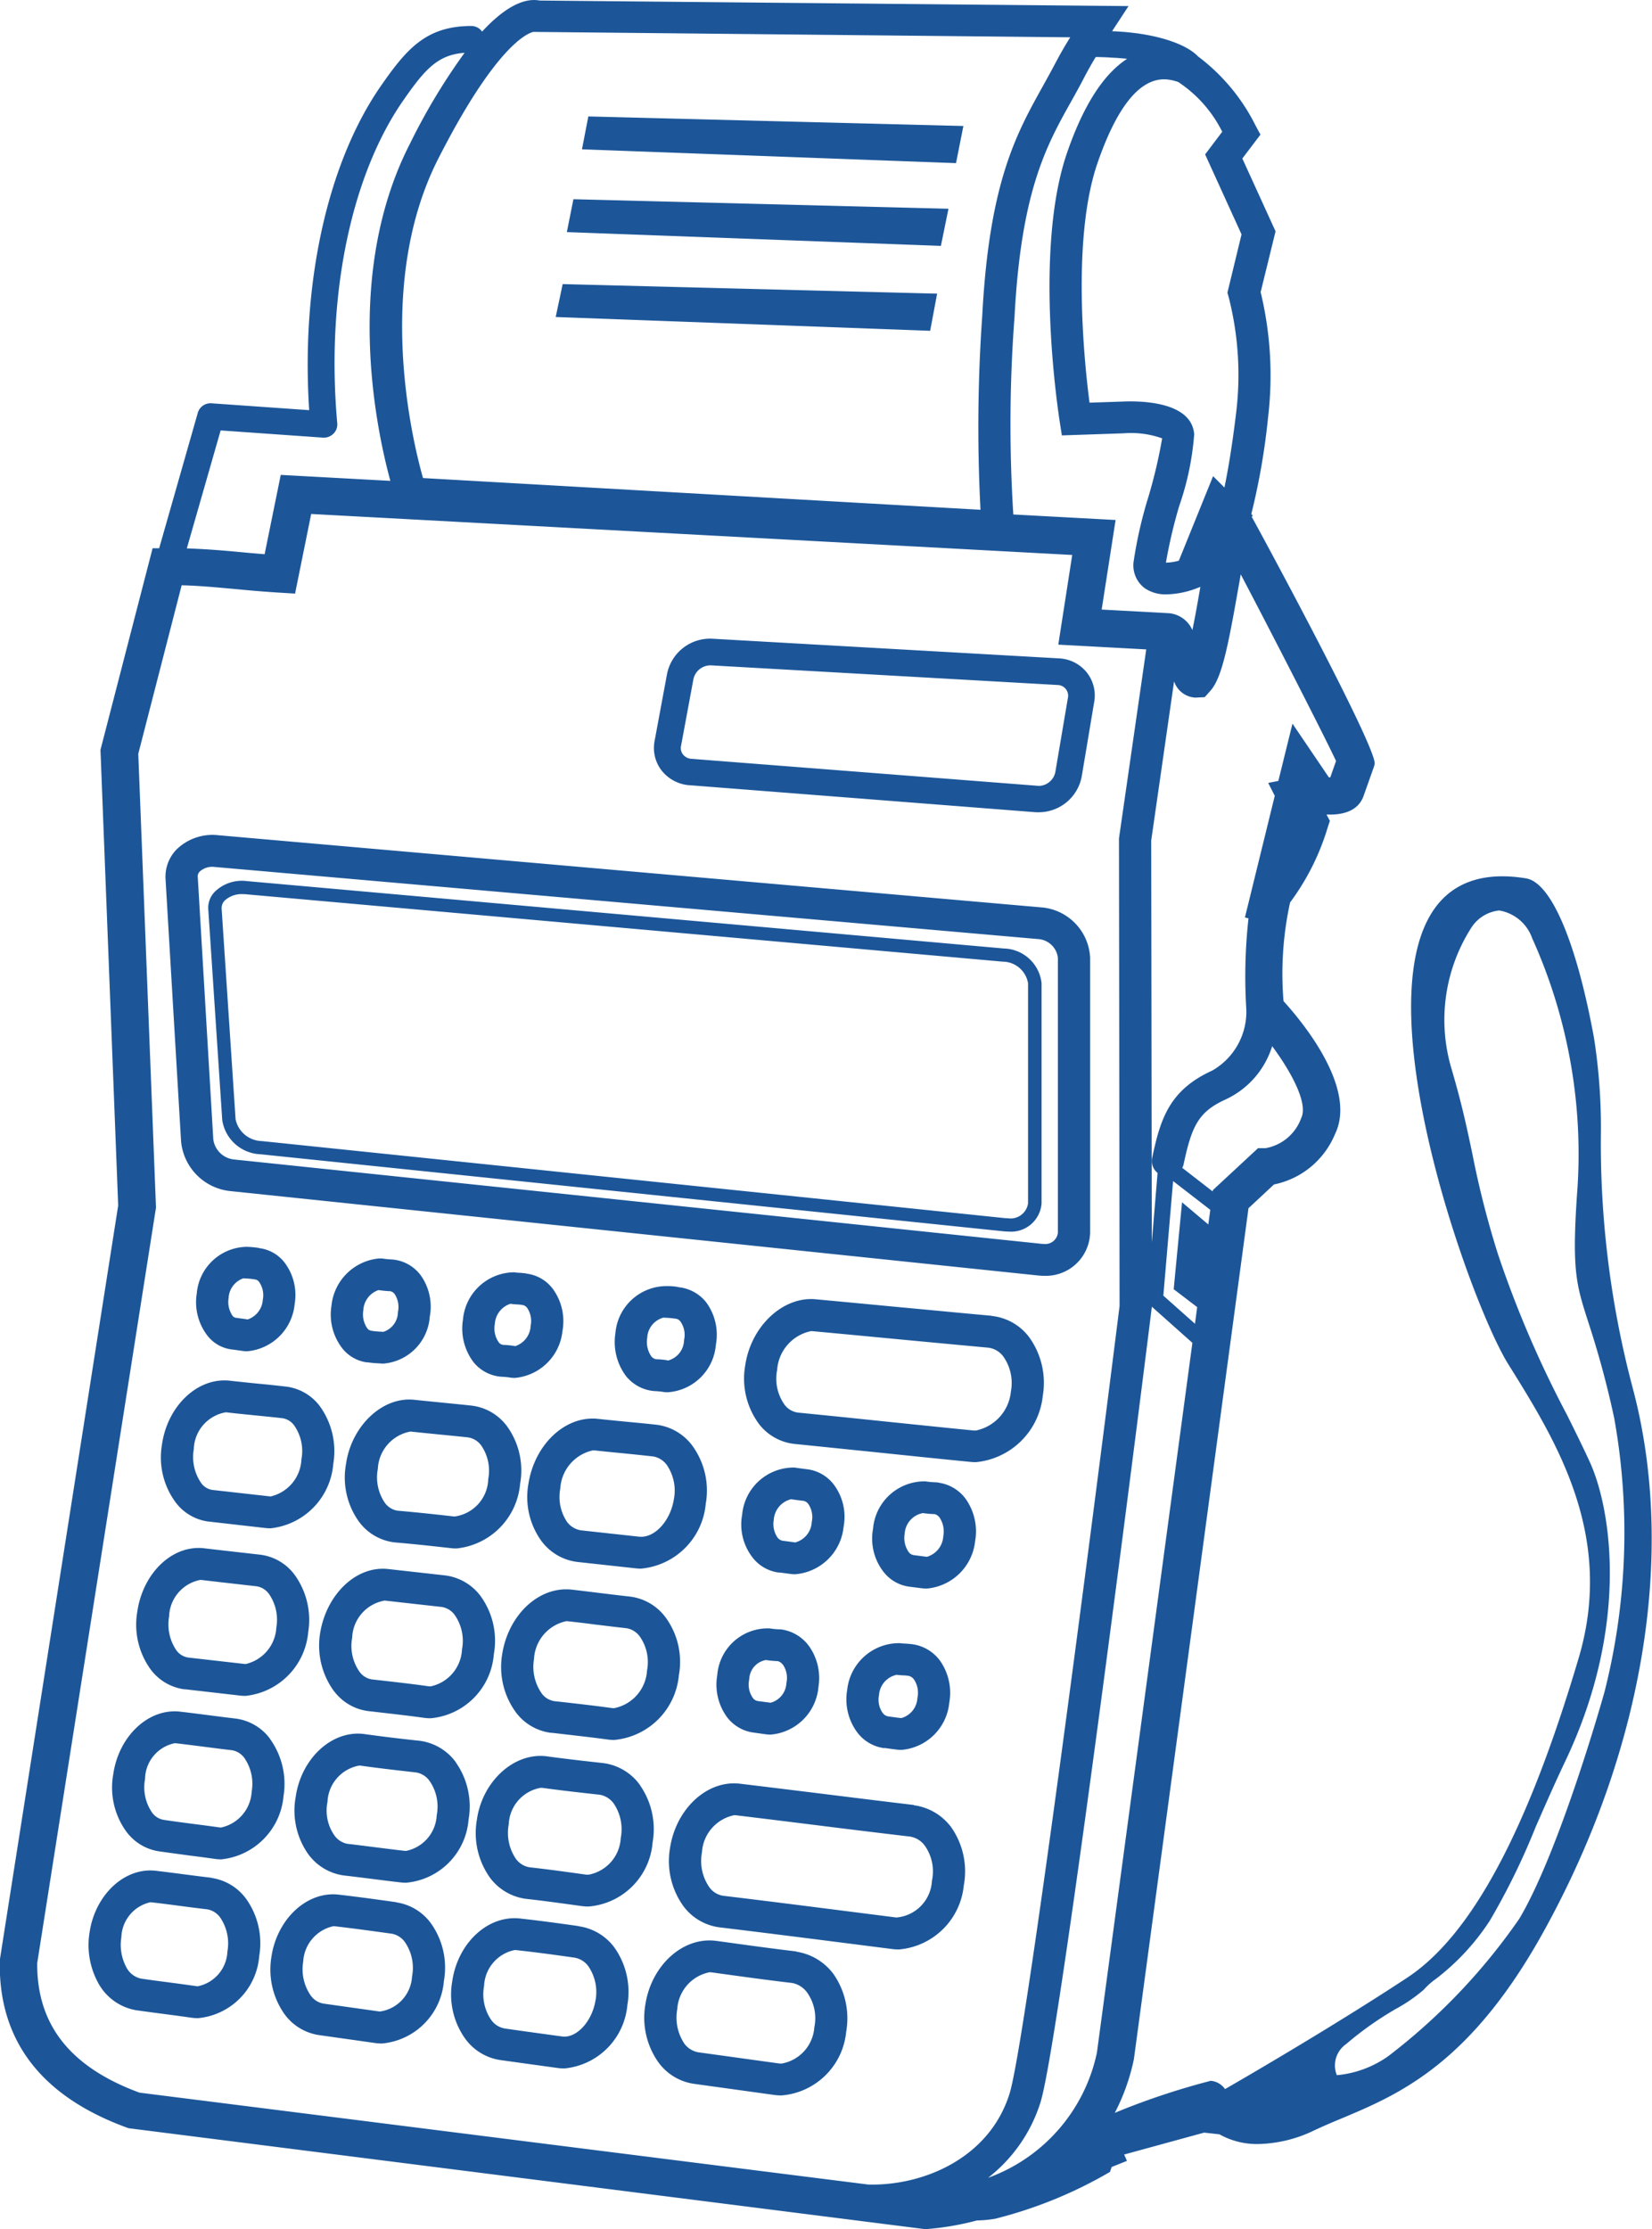 <svg xmlns="http://www.w3.org/2000/svg" width="83.03" height="112" viewBox="0 0 83.03 112">
  <defs>
    <style>
      .cls-1 {
        fill: #1c5699;
        fill-rule: evenodd;
      }
    </style>
  </defs>
  <path class="cls-1" d="M1275.58,846.844l40.58,4.238a2.927,2.927,0,0,0,.31.017,2.225,2.225,0,0,0,2.32-2.171v-13.81a2.666,2.666,0,0,0-2.47-2.53l-41.37-3.626a2.581,2.581,0,0,0-2.09.731,1.97,1.97,0,0,0-.54,1.473l0.78,13.172A2.771,2.771,0,0,0,1275.58,846.844Zm-1.54-16.056a0.932,0.932,0,0,1,.67-0.236l41.47,3.63a1.07,1.07,0,0,1,.99.936v13.81a0.633,0.633,0,0,1-.7.571,0.944,0.944,0,0,1-.13-0.007l-40.59-4.238a1.171,1.171,0,0,1-1.03-1.012l-0.78-13.174A0.333,0.333,0,0,1,1274.04,830.788Zm3.05,14.205,37.29,3.865a2.194,2.194,0,0,0,.28.018,1.538,1.538,0,0,0,1.69-1.415V836.4a1.955,1.955,0,0,0-1.9-1.745l-38.03-3.385a1.953,1.953,0,0,0-1.62.53,1.145,1.145,0,0,0-.33.917l0.7,10.561A2.021,2.021,0,0,0,1277.09,844.993Zm-1.8-12.743a1.256,1.256,0,0,1,.91-0.326c0.05,0,.11,0,0.16.007l38.04,3.385a1.3,1.3,0,0,1,1.27,1.081v11.064a0.886,0.886,0,0,1-1.01.748,1.763,1.763,0,0,1-.21-0.013l-37.3-3.866a1.373,1.373,0,0,1-1.31-1.1l-0.7-10.561A0.547,0.547,0,0,1,1275.29,832.25Zm23.35-5.8,17.43,1.36c0.05,0,.1,0,0.15,0a2.2,2.2,0,0,0,2.15-1.814l0.62-3.7a1.864,1.864,0,0,0-.36-1.5,1.9,1.9,0,0,0-1.4-.717l-17.41-.987a2.205,2.205,0,0,0-2.3,1.8l-0.62,3.336a1.852,1.852,0,0,0,.36,1.494A1.966,1.966,0,0,0,1298.64,826.452Zm0.21-5.32a0.877,0.877,0,0,1,.88-0.7h0.01l17.41,0.986a0.539,0.539,0,0,1,.52.666l-0.63,3.717a0.867,0.867,0,0,1-.82.687l-17.47-1.361a0.581,0.581,0,0,1-.42-0.215,0.519,0.519,0,0,1-.1-0.439Zm47.24,35.717a47.935,47.935,0,0,1-1.63-12.747,29.266,29.266,0,0,0-.34-4.922c-0.88-4.836-2.16-7.844-3.42-8.046-2.29-.377-3.93.276-4.86,1.931-3,5.341,2.16,19.61,3.98,22.5,2.38,3.816,5.35,8.562,3.53,14.722-2.57,8.688-5.39,13.947-8.62,16.077-3.78,2.491-8.45,5.193-9.16,5.6a0.97,0.97,0,0,0-.72-0.416,36.557,36.557,0,0,0-4.82,1.609,10.43,10.43,0,0,0,.96-2.7l5.76-42.752,1.28-1.192a4.229,4.229,0,0,0,3.07-2.536c1.11-2.281-1.58-5.564-2.59-6.676a16.8,16.8,0,0,1,.33-4.958,12.11,12.11,0,0,0,1.88-3.733l0.12-.367-0.17-.318c1.27,0.053,1.71-.483,1.87-0.95l0.52-1.466,0.03-.115c0.15-.735-5.39-11-6.18-12.431l0.06-.054-0.08-.076a34.332,34.332,0,0,0,.85-4.92,17.807,17.807,0,0,0-.38-6.235l0.75-3.053-1.67-3.659,0.91-1.2-0.24-.446a9.8,9.8,0,0,0-2.9-3.486c-0.58-.611-2.08-1.166-4.25-1.261l-0.06,0a0.086,0.086,0,0,0,.02-0.045l0.8-1.22-29.6-.279a1.483,1.483,0,0,0-.28-0.026c-0.62,0-1.48.363-2.61,1.587a0.661,0.661,0,0,0-.54-0.282c-2.32,0-3.3,1.2-4.66,3.177-2.62,3.893-3.9,9.874-3.49,16.125l-4.91-.345a0.665,0.665,0,0,0-.69.483l-1.94,6.8-0.33,0-2.62,10.128,0.89,22.893L1264,885.416l-0.01.128c-0.07,4,2.11,6.817,6.47,8.383l39.95,5.061,0.1,0.012,0.1-.008a13.976,13.976,0,0,0,2.49-.431,5.8,5.8,0,0,0,.93-0.088,22.082,22.082,0,0,0,5.76-2.352l0.08-.245,0.77-.307-0.14-.32,4.02-1.1,0.77,0.085a3.833,3.833,0,0,0,1.97.487,6.725,6.725,0,0,0,2.79-.684c0.44-.205.89-0.4,1.36-0.593,2.93-1.23,6.58-2.762,10.33-9.684C1346.63,874.781,1348.22,864.971,1346.09,856.849Zm-1.45,15.168c-0.02.079-2.23,7.946-4.28,11.388a30.519,30.519,0,0,1-6.58,6.9,5.3,5.3,0,0,1-2.59.96,1.306,1.306,0,0,1,.47-1.565,16.576,16.576,0,0,1,2.51-1.773,7.889,7.889,0,0,0,1.39-.958,3.374,3.374,0,0,1,.59-0.528,11.736,11.736,0,0,0,2.73-2.942,34.72,34.72,0,0,0,2.3-4.7c0.46-1.048.94-2.145,1.45-3.224,3.28-6.824,2.36-12.678,1.3-15.061-0.32-.705-0.72-1.516-1.17-2.42a53.8,53.8,0,0,1-3.47-8.074,46.172,46.172,0,0,1-1.29-5.053c-0.25-1.183-.5-2.407-1.05-4.278a8.593,8.593,0,0,1,.97-7.031,1.9,1.9,0,0,1,1.43-.911,2.129,2.129,0,0,1,1.66,1.4,26.315,26.315,0,0,1,2.25,12.881c-0.26,3.84-.03,4.54.57,6.408a46.721,46.721,0,0,1,1.3,4.814A32.576,32.576,0,0,1,1344.64,872.017Zm-25.51,18.121a8.576,8.576,0,0,1-5.47,6.283,7.724,7.724,0,0,0,2.64-3.808c1.01-3.305,5.4-38.364,5.58-39.856l0.01-.049v-0.055l2.04,1.817Zm5.6-41.616-1.32-1.113-0.42,4.366,1.18,0.9-0.11.837-1.59-1.413,0.49-5.757,1.87,1.445Zm4.67-5.349a2.338,2.338,0,0,1-1.79,1.516h-0.38l-2.27,2.106-0.01.069-1.53-1.187a0.6,0.6,0,0,0,.07-0.185c0.41-1.93.75-2.63,2.11-3.251a4.375,4.375,0,0,0,2.34-2.677C1328.93,840.9,1329.75,842.45,1329.4,843.173Zm1.46-17.113-0.07,0-1.83-2.7-0.71,2.878-0.51.1,0.33,0.648-1.5,6.113,0.18,0.042a26.578,26.578,0,0,0-.11,4.576,3.4,3.4,0,0,1-1.72,3.077c-2.15.979-2.6,2.431-3.01,4.375a0.76,0.76,0,0,0,.27.763l-0.29,3.491-0.03-20.19,1.15-8a1.19,1.19,0,0,0,1.07.819l0.47-.023,0.28-.315c0.57-.63.88-2.152,1.42-5.236,0.04-.195.07-0.406,0.11-0.619,1.52,2.886,4.17,8.055,4.79,9.377Zm-5.43-32.439-0.86,1.139,1.83,4.019-0.71,2.929,0.06,0.208a15.768,15.768,0,0,1,.38,5.811c-0.21,1.768-.43,3-0.59,3.77l-0.57-.571-1.72,4.245a2.524,2.524,0,0,1-.65.1,24.717,24.717,0,0,1,.67-2.855,14.081,14.081,0,0,0,.75-3.594c-0.13-1.684-2.8-1.681-3.61-1.644l-1.65.056c-0.27-2.065-.9-8.223.39-12.009,1.67-4.862,3.4-4.314,4.06-4.108A6.424,6.424,0,0,1,1325.43,793.621Zm-6.92-2.763c0.15-.281.33-0.611,0.56-0.99,0.04,0,.09,0,0.13,0,0.27,0.008.48,0.013,0.66,0.03,0.29,0.012.54,0.033,0.79,0.059q-1.8,1.168-3.03,4.751c-1.69,4.955-.41,13.125-0.36,13.47l0.11,0.7,3.1-.105a4.673,4.673,0,0,1,1.94.253,25.241,25.241,0,0,1-.7,2.97,21.64,21.64,0,0,0-.74,3.263,1.435,1.435,0,0,0,.57,1.3,1.867,1.867,0,0,0,1.1.306,4.523,4.523,0,0,0,1.51-.307l0.18-.07c-0.11.643-.25,1.444-0.4,2.172a1.426,1.426,0,0,0-1.15-.847l-3.41-.185,0.7-4.5-5.14-.277a71.685,71.685,0,0,1,.06-9.923c0.33-6.317,1.6-8.6,2.84-10.816C1318.06,791.7,1318.29,791.285,1318.51,790.858Zm-27.71-2.253,26.99,0.271c-0.3.48-.53,0.889-0.72,1.25-0.22.417-.44,0.814-0.66,1.212-1.32,2.371-2.69,4.822-3.04,11.5a79.756,79.756,0,0,0-.09,9.777l-28.02-1.594c-0.58-2.052-2.41-9.829.78-16.07C1288.94,789.262,1290.53,788.666,1290.8,788.605Zm-15.71,20.023,5.14,0.362a0.684,0.684,0,0,0,.53-0.2,0.648,0.648,0,0,0,.19-0.526c-0.56-6.238.64-12.237,3.2-16.044,1.19-1.734,1.83-2.463,3.2-2.565a31.109,31.109,0,0,0-2.75,4.576c-3.35,6.542-1.69,14.338-.98,16.931l-5.51-.3-0.81,3.985c-0.48-.037-0.93-0.079-1.36-0.12-0.86-.08-1.69-0.142-2.55-0.172Zm-9.22,77.009,5.97-37.962-0.89-22.8,2.18-8.467c0.88,0.021,1.7.1,2.63,0.184,0.69,0.065,1.43.134,2.25,0.184l0.82,0.05,0.81-4,38.25,2.059-0.7,4.506,4.42,0.239-1.37,9.494,0.03,23.494c-1.58,12.6-4.75,37-5.52,39.542-0.99,3.24-4.3,4.669-7.11,4.6h0l-36.63-4.618C1267.53,890.859,1265.85,888.731,1265.87,885.637Zm8.65-22.184,2.8,0.319a2.518,2.518,0,0,0,.28.016,3.537,3.537,0,0,0,3.15-3.233,3.849,3.849,0,0,0-.7-2.936,2.5,2.5,0,0,0-1.71-.955c-0.45-.051-0.9-0.1-1.35-0.141-0.49-.048-0.97-0.1-1.47-0.154-1.61-.159-3.11,1.287-3.38,3.219a3.8,3.8,0,0,0,.7,2.914A2.463,2.463,0,0,0,1274.52,863.453Zm-0.78-3.643a1.934,1.934,0,0,1,1.61-1.85h0.01c0.48,0.056.97,0.105,1.47,0.155,0.44,0.044.89,0.087,1.35,0.14a0.892,0.892,0,0,1,.6.357,2.237,2.237,0,0,1,.37,1.708,2,2,0,0,1-1.55,1.868l-2.91-.326a0.84,0.84,0,0,1-.58-0.35A2.3,2.3,0,0,1,1273.74,859.81Zm16.4,1.746a3.79,3.79,0,0,0-.66-2.9,2.593,2.593,0,0,0-1.78-1.032c-0.49-.054-0.97-0.1-1.45-0.148s-0.95-.093-1.45-0.147c-1.6-.155-3.14,1.331-3.41,3.231a3.8,3.8,0,0,0,.66,2.906,2.6,2.6,0,0,0,1.77,1.029c0.94,0.079,1.9.185,2.84,0.29a2.27,2.27,0,0,0,.28.016A3.57,3.57,0,0,0,1290.14,861.556Zm-1.6-.247a1.952,1.952,0,0,1-1.7,1.887c-0.95-.107-1.93-0.214-2.86-0.293a0.977,0.977,0,0,1-.64-0.4,2.273,2.273,0,0,1-.35-1.7,2,2,0,0,1,1.64-1.876h0.01c0.49,0.054.97,0.1,1.45,0.148s0.95,0.092,1.43.145a1.006,1.006,0,0,1,.67.412A2.237,2.237,0,0,1,1288.54,861.309Zm2.02,0.237a3.765,3.765,0,0,0,.66,2.891,2.649,2.649,0,0,0,1.8,1.042l2.92,0.319a2.389,2.389,0,0,0,.28.016,3.591,3.591,0,0,0,3.25-3.25,3.827,3.827,0,0,0-.68-2.936,2.645,2.645,0,0,0-1.81-1.045c-0.49-.054-0.98-0.1-1.47-0.147s-0.96-.093-1.44-0.145C1292.42,858.1,1290.87,859.571,1290.56,861.546Zm6.24-1.373a1.076,1.076,0,0,1,.71.428,2.276,2.276,0,0,1,.36,1.72c-0.17,1.092-.97,1.972-1.75,1.888l-2.92-.319a1.08,1.08,0,0,1-.7-0.423,2.249,2.249,0,0,1-.34-1.672,2.083,2.083,0,0,1,1.63-1.92c0.03,0,.06,0,0.1,0,0.49,0.054.97,0.1,1.46,0.148S1296.32,860.12,1296.8,860.173Zm-23.52,11.7,2.78,0.319a2.27,2.27,0,0,0,.28.016,3.53,3.53,0,0,0,3.15-3.2,3.861,3.861,0,0,0-.69-2.894,2.539,2.539,0,0,0-1.72-1c-0.95-.107-1.89-0.213-2.81-0.321-1.61-.192-3.09,1.249-3.37,3.188a3.835,3.835,0,0,0,.68,2.909A2.53,2.53,0,0,0,1273.28,871.877Zm-0.78-3.668a1.931,1.931,0,0,1,1.58-1.825h0.01c0.91,0.108,1.86.214,2.8,0.321a0.94,0.94,0,0,1,.63.388,2.275,2.275,0,0,1,.37,1.678,1.991,1.991,0,0,1-1.55,1.842l-2.87-.326a0.9,0.9,0,0,1-.61-0.371A2.32,2.32,0,0,1,1272.5,868.209Zm8.29,3.766a2.549,2.549,0,0,0,1.71,1l0.27,0.03c0.85,0.1,1.72.194,2.59,0.316a2.561,2.561,0,0,0,.29.015,3.5,3.5,0,0,0,3.17-3.217,3.819,3.819,0,0,0-.67-2.928,2.63,2.63,0,0,0-1.83-1.038l-2.8-.313c-1.6-.187-3.11,1.255-3.43,3.216A3.88,3.88,0,0,0,1280.79,871.975Zm0.91-2.688a1.968,1.968,0,0,1,1.63-1.863h0.01l2.86,0.32a1,1,0,0,1,.66.411,2.282,2.282,0,0,1,.36,1.723,1.991,1.991,0,0,1-1.57,1.855c-0.04,0-.07,0-0.08,0-0.86-.123-1.75-0.222-2.62-0.32l-0.26-.029a0.948,0.948,0,0,1-.62-0.384A2.256,2.256,0,0,1,1281.7,869.287Zm10,4.776,0.28,0.032c0.85,0.1,1.72.193,2.61,0.315a2.389,2.389,0,0,0,.28.016,3.59,3.59,0,0,0,3.25-3.247,3.785,3.785,0,0,0-.67-2.915,2.629,2.629,0,0,0-1.79-1.042c-0.52-.058-1.05-0.122-1.57-0.186-0.45-.055-0.9-0.111-1.34-0.161-1.66-.193-3.2,1.267-3.51,3.243a3.864,3.864,0,0,0,.7,2.936A2.609,2.609,0,0,0,1291.7,874.063Zm-0.86-3.712a2.045,2.045,0,0,1,1.62-1.892,0.951,0.951,0,0,1,.1.005c0.44,0.049.88,0.1,1.33,0.16,0.53,0.063,1.06.13,1.59,0.187a1.028,1.028,0,0,1,.68.423,2.236,2.236,0,0,1,.36,1.7,2.051,2.051,0,0,1-1.65,1.894,0.69,0.69,0,0,1-.08,0c-0.88-.122-1.76-0.221-2.62-0.318l-0.29-.031a0.967,0.967,0,0,1-.66-0.4A2.328,2.328,0,0,1,1290.84,870.351Zm-13.28,4a2.56,2.56,0,0,0-1.72-1c-0.45-.053-0.92-0.112-1.38-0.172s-0.94-.121-1.4-0.174c-1.6-.187-3.1,1.236-3.37,3.16a3.761,3.761,0,0,0,.67,2.88,2.505,2.505,0,0,0,1.68.984c0.49,0.07.97,0.133,1.46,0.2,0.44,0.056.88,0.113,1.34,0.179a2.528,2.528,0,0,0,.28.017,3.5,3.5,0,0,0,3.13-3.178A3.86,3.86,0,0,0,1277.56,874.353Zm-0.91,2.656a1.948,1.948,0,0,1-1.53,1.816l-0.07,0c-0.45-.064-0.89-0.122-1.34-0.179-0.48-.062-0.96-0.125-1.46-0.2a0.9,0.9,0,0,1-.61-0.374,2.247,2.247,0,0,1-.35-1.68,1.862,1.862,0,0,1,1.49-1.8,0.545,0.545,0,0,1,.09.006c0.46,0.053.92,0.112,1.38,0.171s0.94,0.121,1.4.174a0.971,0.971,0,0,1,.63.387A2.281,2.281,0,0,1,1276.65,877.009Zm10.26-1.462a2.68,2.68,0,0,0-1.79-1.074c-0.94-.1-1.88-0.211-2.84-0.346-1.62-.192-3.15,1.252-3.42,3.173a3.8,3.8,0,0,0,.63,2.863,2.664,2.664,0,0,0,1.77,1.071c0.47,0.053.94,0.113,1.41,0.172s0.95,0.122,1.41.173a2.439,2.439,0,0,0,.33.022,3.455,3.455,0,0,0,3.14-3.169A3.846,3.846,0,0,0,1286.91,875.547Zm-0.96,2.649a1.921,1.921,0,0,1-1.54,1.806,0.869,0.869,0,0,1-.13-0.01c-0.47-.053-0.94-0.113-1.41-0.172s-0.95-.122-1.4-0.172a1.035,1.035,0,0,1-.67-0.436,2.177,2.177,0,0,1-.34-1.674,1.936,1.936,0,0,1,1.61-1.825h0.01c0.95,0.134,1.9.242,2.83,0.347a1.037,1.037,0,0,1,.69.441A2.263,2.263,0,0,1,1285.95,878.2Zm10.2-1.525a2.7,2.7,0,0,0-1.81-1.078c-0.97-.107-1.9-0.212-2.89-0.347-1.64-.189-3.21,1.282-3.48,3.178a3.87,3.87,0,0,0,.65,2.916,2.691,2.691,0,0,0,1.79,1.068c0.85,0.094,1.69.209,2.54,0.327l0.34,0.046a2.562,2.562,0,0,0,.29.016,3.512,3.512,0,0,0,3.22-3.219A3.86,3.86,0,0,0,1296.15,876.671Zm-0.95,2.673a1.98,1.98,0,0,1-1.62,1.854c-0.04,0-.07,0-0.09,0l-0.32-.043c-0.86-.12-1.71-0.236-2.56-0.33a1.058,1.058,0,0,1-.69-0.437,2.332,2.332,0,0,1-.35-1.726,1.94,1.94,0,0,1,1.6-1.828,0.69,0.69,0,0,1,.08,0c0.98,0.134,1.93.241,2.89,0.346a1.1,1.1,0,0,1,.71.448A2.314,2.314,0,0,1,1295.2,879.344Zm-20.57,2.008c-0.46-.053-0.91-0.113-1.37-0.172s-0.92-.12-1.37-0.172c-1.6-.225-3.11,1.186-3.39,3.1a3.966,3.966,0,0,0,.42,2.5,2.684,2.684,0,0,0,1.93,1.4c0.46,0.065.91,0.125,1.37,0.185s0.92,0.121,1.39.189a2.429,2.429,0,0,0,.34.024,3.4,3.4,0,0,0,3.08-3.13,3.837,3.837,0,0,0-.67-2.88A2.629,2.629,0,0,0,1274.63,881.352Zm0.8,3.694a1.859,1.859,0,0,1-1.48,1.755,0.872,0.872,0,0,1-.11-0.007c-0.47-.068-0.94-0.131-1.41-0.193-0.45-.057-0.89-0.116-1.34-0.182a1.086,1.086,0,0,1-.75-0.589,2.381,2.381,0,0,1-.24-1.491,1.863,1.863,0,0,1,1.45-1.755,1.169,1.169,0,0,1,.14.01c0.45,0.053.91,0.112,1.36,0.172s0.92,0.12,1.37.172a1.017,1.017,0,0,1,.65.416A2.309,2.309,0,0,1,1275.43,885.046Zm8.49-2.466c-0.95-.134-1.92-0.268-2.83-0.372-1.63-.232-3.17,1.2-3.45,3.131a3.88,3.88,0,0,0,.67,2.88,2.617,2.617,0,0,0,1.72,1.037l2.83,0.4a2.329,2.329,0,0,0,.34.023,3.429,3.429,0,0,0,3.11-3.143,3.828,3.828,0,0,0-.65-2.893A2.625,2.625,0,0,0,1283.92,882.58Zm0.79,3.718a1.881,1.881,0,0,1-1.62,1.775l-2.84-.4a0.989,0.989,0,0,1-.64-0.416,2.31,2.31,0,0,1-.37-1.692,1.922,1.922,0,0,1,1.52-1.78,0.754,0.754,0,0,1,.12.01c0.91,0.105,1.88.238,2.82,0.37a1.035,1.035,0,0,1,.66.433A2.282,2.282,0,0,1,1284.71,886.3Zm8.38-2.517c-0.95-.135-1.93-0.27-2.89-0.375-1.66-.221-3.19,1.215-3.47,3.146a3.819,3.819,0,0,0,.65,2.883,2.66,2.66,0,0,0,1.76,1.075c0.95,0.133,1.92.266,2.89,0.4a2.7,2.7,0,0,0,.34.022,3.509,3.509,0,0,0,3.16-3.169,3.858,3.858,0,0,0-.65-2.906A2.693,2.693,0,0,0,1293.09,883.781Zm0.84,3.733c-0.17,1.058-.96,1.914-1.68,1.811-0.97-.132-1.94-0.265-2.88-0.4a1.049,1.049,0,0,1-.69-0.443,2.269,2.269,0,0,1-.35-1.692,1.921,1.921,0,0,1,1.54-1.807,1.175,1.175,0,0,1,.13.01c0.97,0.106,1.93.238,2.87,0.372a1.076,1.076,0,0,1,.71.448A2.293,2.293,0,0,1,1293.93,887.514Zm-16.91-37.805a5.122,5.122,0,0,0-.6-0.057,2.557,2.557,0,0,0-2.53,2.341,2.757,2.757,0,0,0,.54,2.127,1.829,1.829,0,0,0,1.27.694l0.61,0.084,0.13,0a2.626,2.626,0,0,0,2.37-2.375,2.7,2.7,0,0,0-.51-2.083A1.9,1.9,0,0,0,1277.02,849.709Zm0.19,2.583a1.121,1.121,0,0,1-.77,1.011l0.04,0-0.62-.086a0.254,0.254,0,0,1-.18-0.111,1.235,1.235,0,0,1-.19-0.882,1.1,1.1,0,0,1,.74-0.989l0.11,0.007a3.551,3.551,0,0,1,.48.049,0.294,0.294,0,0,1,.21.136A1.155,1.155,0,0,1,1277.21,852.292Zm5.24,3.159a5.328,5.328,0,0,0,.63.057,1.729,1.729,0,0,0,.19.011,2.541,2.541,0,0,0,2.33-2.357,2.711,2.711,0,0,0-.47-2.1,1.988,1.988,0,0,0-1.43-.775,4.16,4.16,0,0,1-.51-0.051l-0.13,0a2.646,2.646,0,0,0-2.4,2.374,2.77,2.77,0,0,0,.52,2.111A1.9,1.9,0,0,0,1282.45,855.451Zm-0.19-2.61a1.13,1.13,0,0,1,.76-1.015c0.23,0.031.46,0.053,0.6,0.056a0.378,0.378,0,0,1,.22.15,1.2,1.2,0,0,1,.16.9,1.055,1.055,0,0,1-.73.991l-0.11-.007a4.348,4.348,0,0,1-.51-0.049,0.321,0.321,0,0,1-.2-0.134A1.229,1.229,0,0,1,1282.26,852.841Zm8.19-1.852c-0.11-.016-0.23-0.025-0.34-0.033-0.07,0-.15-0.01-0.26-0.024a2.6,2.6,0,0,0-2.58,2.371,2.8,2.8,0,0,0,.52,2.131,1.98,1.98,0,0,0,1.41.745,3.856,3.856,0,0,1,.49.049c0.06,0.006.13,0.01,0.19,0.01a2.636,2.636,0,0,0,2.39-2.36,2.75,2.75,0,0,0-.49-2.12A1.949,1.949,0,0,0,1290.45,850.989Zm-0.57,3.649v0a4.435,4.435,0,0,0-.56-0.058h-0.03a0.325,0.325,0,0,1-.23-0.141,1.218,1.218,0,0,1-.19-0.909,1.136,1.136,0,0,1,.78-1.015c0.12,0.015.23,0.025,0.34,0.033,0.08,0,.16.01,0.26,0.024a0.364,0.364,0,0,1,.25.156,1.178,1.178,0,0,1,.17.893A1.122,1.122,0,0,1,1289.88,854.638Zm8.2-2.968a2.924,2.924,0,0,0-.54-0.045,2.581,2.581,0,0,0-2.61,2.37,2.861,2.861,0,0,0,.53,2.147,2.038,2.038,0,0,0,1.43.758,3.539,3.539,0,0,1,.48.048,1.783,1.783,0,0,0,.2.01,2.6,2.6,0,0,0,2.41-2.387,2.752,2.752,0,0,0-.48-2.122A2.029,2.029,0,0,0,1298.08,851.67Zm-0.51,3.688v0a4.393,4.393,0,0,0-.57-0.058h-0.03a0.4,0.4,0,0,1-.24-0.153,1.273,1.273,0,0,1-.2-0.926,1.1,1.1,0,0,1,.81-1.011l0.12,0.006a4.61,4.61,0,0,1,.51.049,0.343,0.343,0,0,1,.24.156,1.169,1.169,0,0,1,.17.916A1.081,1.081,0,0,1,1297.57,855.358Zm16.28-2.241c-1.6-.144-3.19-0.3-4.77-0.445-1.36-.13-2.71-0.258-4.04-0.381-1.66-.184-3.28,1.326-3.58,3.288a3.834,3.834,0,0,0,.69,2.978,2.6,2.6,0,0,0,1.8,1c1.3,0.131,2.61.268,3.92,0.4,1.63,0.169,3.26.34,4.9,0.5a2.5,2.5,0,0,0,.28.014,3.737,3.737,0,0,0,3.36-3.33,3.917,3.917,0,0,0-.7-2.971A2.71,2.71,0,0,0,1313.85,853.117Zm0.96,3.783a2.215,2.215,0,0,1-1.76,1.981c-0.04,0-.07,0-0.11,0-1.64-.163-3.28-0.333-4.9-0.5q-1.965-.206-3.93-0.4a1,1,0,0,1-.68-0.4,2.252,2.252,0,0,1-.37-1.748,2.136,2.136,0,0,1,1.7-1.945,1.067,1.067,0,0,1,.12.006c1.34,0.123,2.69.252,4.04,0.38,1.59,0.151,3.18.3,4.76,0.446a1.106,1.106,0,0,1,.75.447A2.307,2.307,0,0,1,1314.81,856.9Zm-11.66,9.111c0.21,0.025.4,0.052,0.62,0.081a1.784,1.784,0,0,0,.2.01,2.656,2.656,0,0,0,2.43-2.387,2.694,2.694,0,0,0-.49-2.113,1.987,1.987,0,0,0-1.37-.778c-0.21-.026-0.39-0.051-0.61-0.082a2.6,2.6,0,0,0-2.63,2.374,2.7,2.7,0,0,0,.49,2.1A1.986,1.986,0,0,0,1303.15,866.011Zm0.59-3.68c0.19,0.027.38,0.053,0.62,0.081a0.381,0.381,0,0,1,.27.167,1.162,1.162,0,0,1,.17.889,1.124,1.124,0,0,1-.83,1.036h-0.01c-0.19-.028-0.39-0.054-0.62-0.083a0.43,0.43,0,0,1-.27-0.174,1.209,1.209,0,0,1-.18-0.879A1.139,1.139,0,0,1,1303.74,862.331Zm7.41-.84-0.1-.007a4.439,4.439,0,0,1-.54-0.048,2.594,2.594,0,0,0-2.63,2.377,2.721,2.721,0,0,0,.5,2.134,1.967,1.967,0,0,0,1.35.784l0.64,0.081c0.07,0.007.14,0.01,0.2,0.01a2.672,2.672,0,0,0,2.44-2.387,2.819,2.819,0,0,0-.48-2.126A2.039,2.039,0,0,0,1311.15,861.491Zm-0.58,3.732h-0.01l-0.64-.082a0.382,0.382,0,0,1-.26-0.17,1.24,1.24,0,0,1-.19-0.91,1.117,1.117,0,0,1,.91-1.03h0.01a5.338,5.338,0,0,0,.59.051,0.445,0.445,0,0,1,.25.183,1.253,1.253,0,0,1,.18.92A1.142,1.142,0,0,1,1310.57,865.223Zm-10.52,5.938-0.01.075a2.763,2.763,0,0,0,.5,2.044,2,2,0,0,0,1.37.782l0.56,0.079a2.065,2.065,0,0,0,.26.018,2.627,2.627,0,0,0,2.4-2.335l0.01-.095a2.764,2.764,0,0,0-.48-2.018,2.082,2.082,0,0,0-1.38-.834l-0.11-.007a3.382,3.382,0,0,1-.48-0.046A2.544,2.544,0,0,0,1300.05,871.161Zm1.61,0.168a1.012,1.012,0,0,1,.83-0.916h0.01a5.115,5.115,0,0,0,.6.055,0.537,0.537,0,0,1,.26.194,1.174,1.174,0,0,1,.17.88l-0.01.083a1.071,1.071,0,0,1-.79.933l-0.64-.085a0.375,0.375,0,0,1-.26-0.169,1.159,1.159,0,0,1-.18-0.881Zm6.79,3.5q0.285,0.042.6,0.081a1.892,1.892,0,0,0,.26.017,2.632,2.632,0,0,0,2.4-2.365,2.811,2.811,0,0,0-.47-2.124,2.081,2.081,0,0,0-1.39-.82c-0.12-.016-0.24-0.024-0.35-0.032-0.09,0-.17-0.01-0.26-0.021a2.623,2.623,0,0,0-2.66,2.348,2.785,2.785,0,0,0,.5,2.127A2.023,2.023,0,0,0,1308.45,874.833Zm0.58-3.677h0c0.13,0.015.24,0.024,0.36,0.031,0.09,0,.17.011,0.26,0.021a0.454,0.454,0,0,1,.29.19,1.2,1.2,0,0,1,.17.918,1.108,1.108,0,0,1-.8,1.015l-0.05,0c-0.21-.026-0.4-0.053-0.61-0.082a0.428,0.428,0,0,1-.29-0.179,1.163,1.163,0,0,1-.18-0.9A1.116,1.116,0,0,1,1309.03,871.156Zm0.9,6.543c-1.58-.188-3.16-0.384-4.73-0.579-1.33-.164-2.66-0.328-3.97-0.485-1.66-.224-3.24,1.232-3.55,3.2a3.878,3.878,0,0,0,.66,2.936,2.684,2.684,0,0,0,1.8,1.073c2.25,0.271,4.5.558,6.78,0.848l1.92,0.245a2.653,2.653,0,0,0,.34.021,3.578,3.578,0,0,0,3.26-3.213,3.864,3.864,0,0,0-.63-2.925A2.8,2.8,0,0,0,1309.93,877.7Zm0.91,3.792a1.948,1.948,0,0,1-1.79,1.861l-1.92-.244c-2.29-.291-4.54-0.579-6.79-0.848a1.053,1.053,0,0,1-.7-0.445,2.315,2.315,0,0,1-.36-1.732,2.028,2.028,0,0,1,1.62-1.87,0.885,0.885,0,0,1,.13.008c1.31,0.158,2.64.323,3.96,0.487,1.58,0.2,3.17.392,4.74,0.578a1.138,1.138,0,0,1,.77.486A2.241,2.241,0,0,1,1310.84,881.491Zm-6.82,3.566c-1.29-.153-2.59-0.333-3.89-0.513l-0.14-.018c-1.66-.216-3.24,1.22-3.55,3.177a3.879,3.879,0,0,0,.66,2.936,2.676,2.676,0,0,0,1.78,1.07l4.05,0.561a2.741,2.741,0,0,0,.35.022,3.549,3.549,0,0,0,3.25-3.2,3.892,3.892,0,0,0-.64-2.9A2.859,2.859,0,0,0,1304.02,885.057Zm0.91,3.791a1.991,1.991,0,0,1-1.65,1.844,1.019,1.019,0,0,1-.13-0.007l-4.05-.56a1.105,1.105,0,0,1-.71-0.444,2.359,2.359,0,0,1-.35-1.731,2.013,2.013,0,0,1,1.62-1.846,0.888,0.888,0,0,1,.11.006l0.13,0.018c1.31,0.181,2.62.363,3.91,0.514a1.2,1.2,0,0,1,.77.5A2.229,2.229,0,0,1,1304.93,888.848Zm7.12-93.64-18.8-.694,0.32-1.652,18.85,0.48Zm-0.76,4.158-18.8-.693,0.33-1.652,18.85,0.479Zm-0.54,4.266-18.82-.693,0.35-1.653,18.82,0.48Z" transform="translate(-1264 -787)"/>
</svg>
